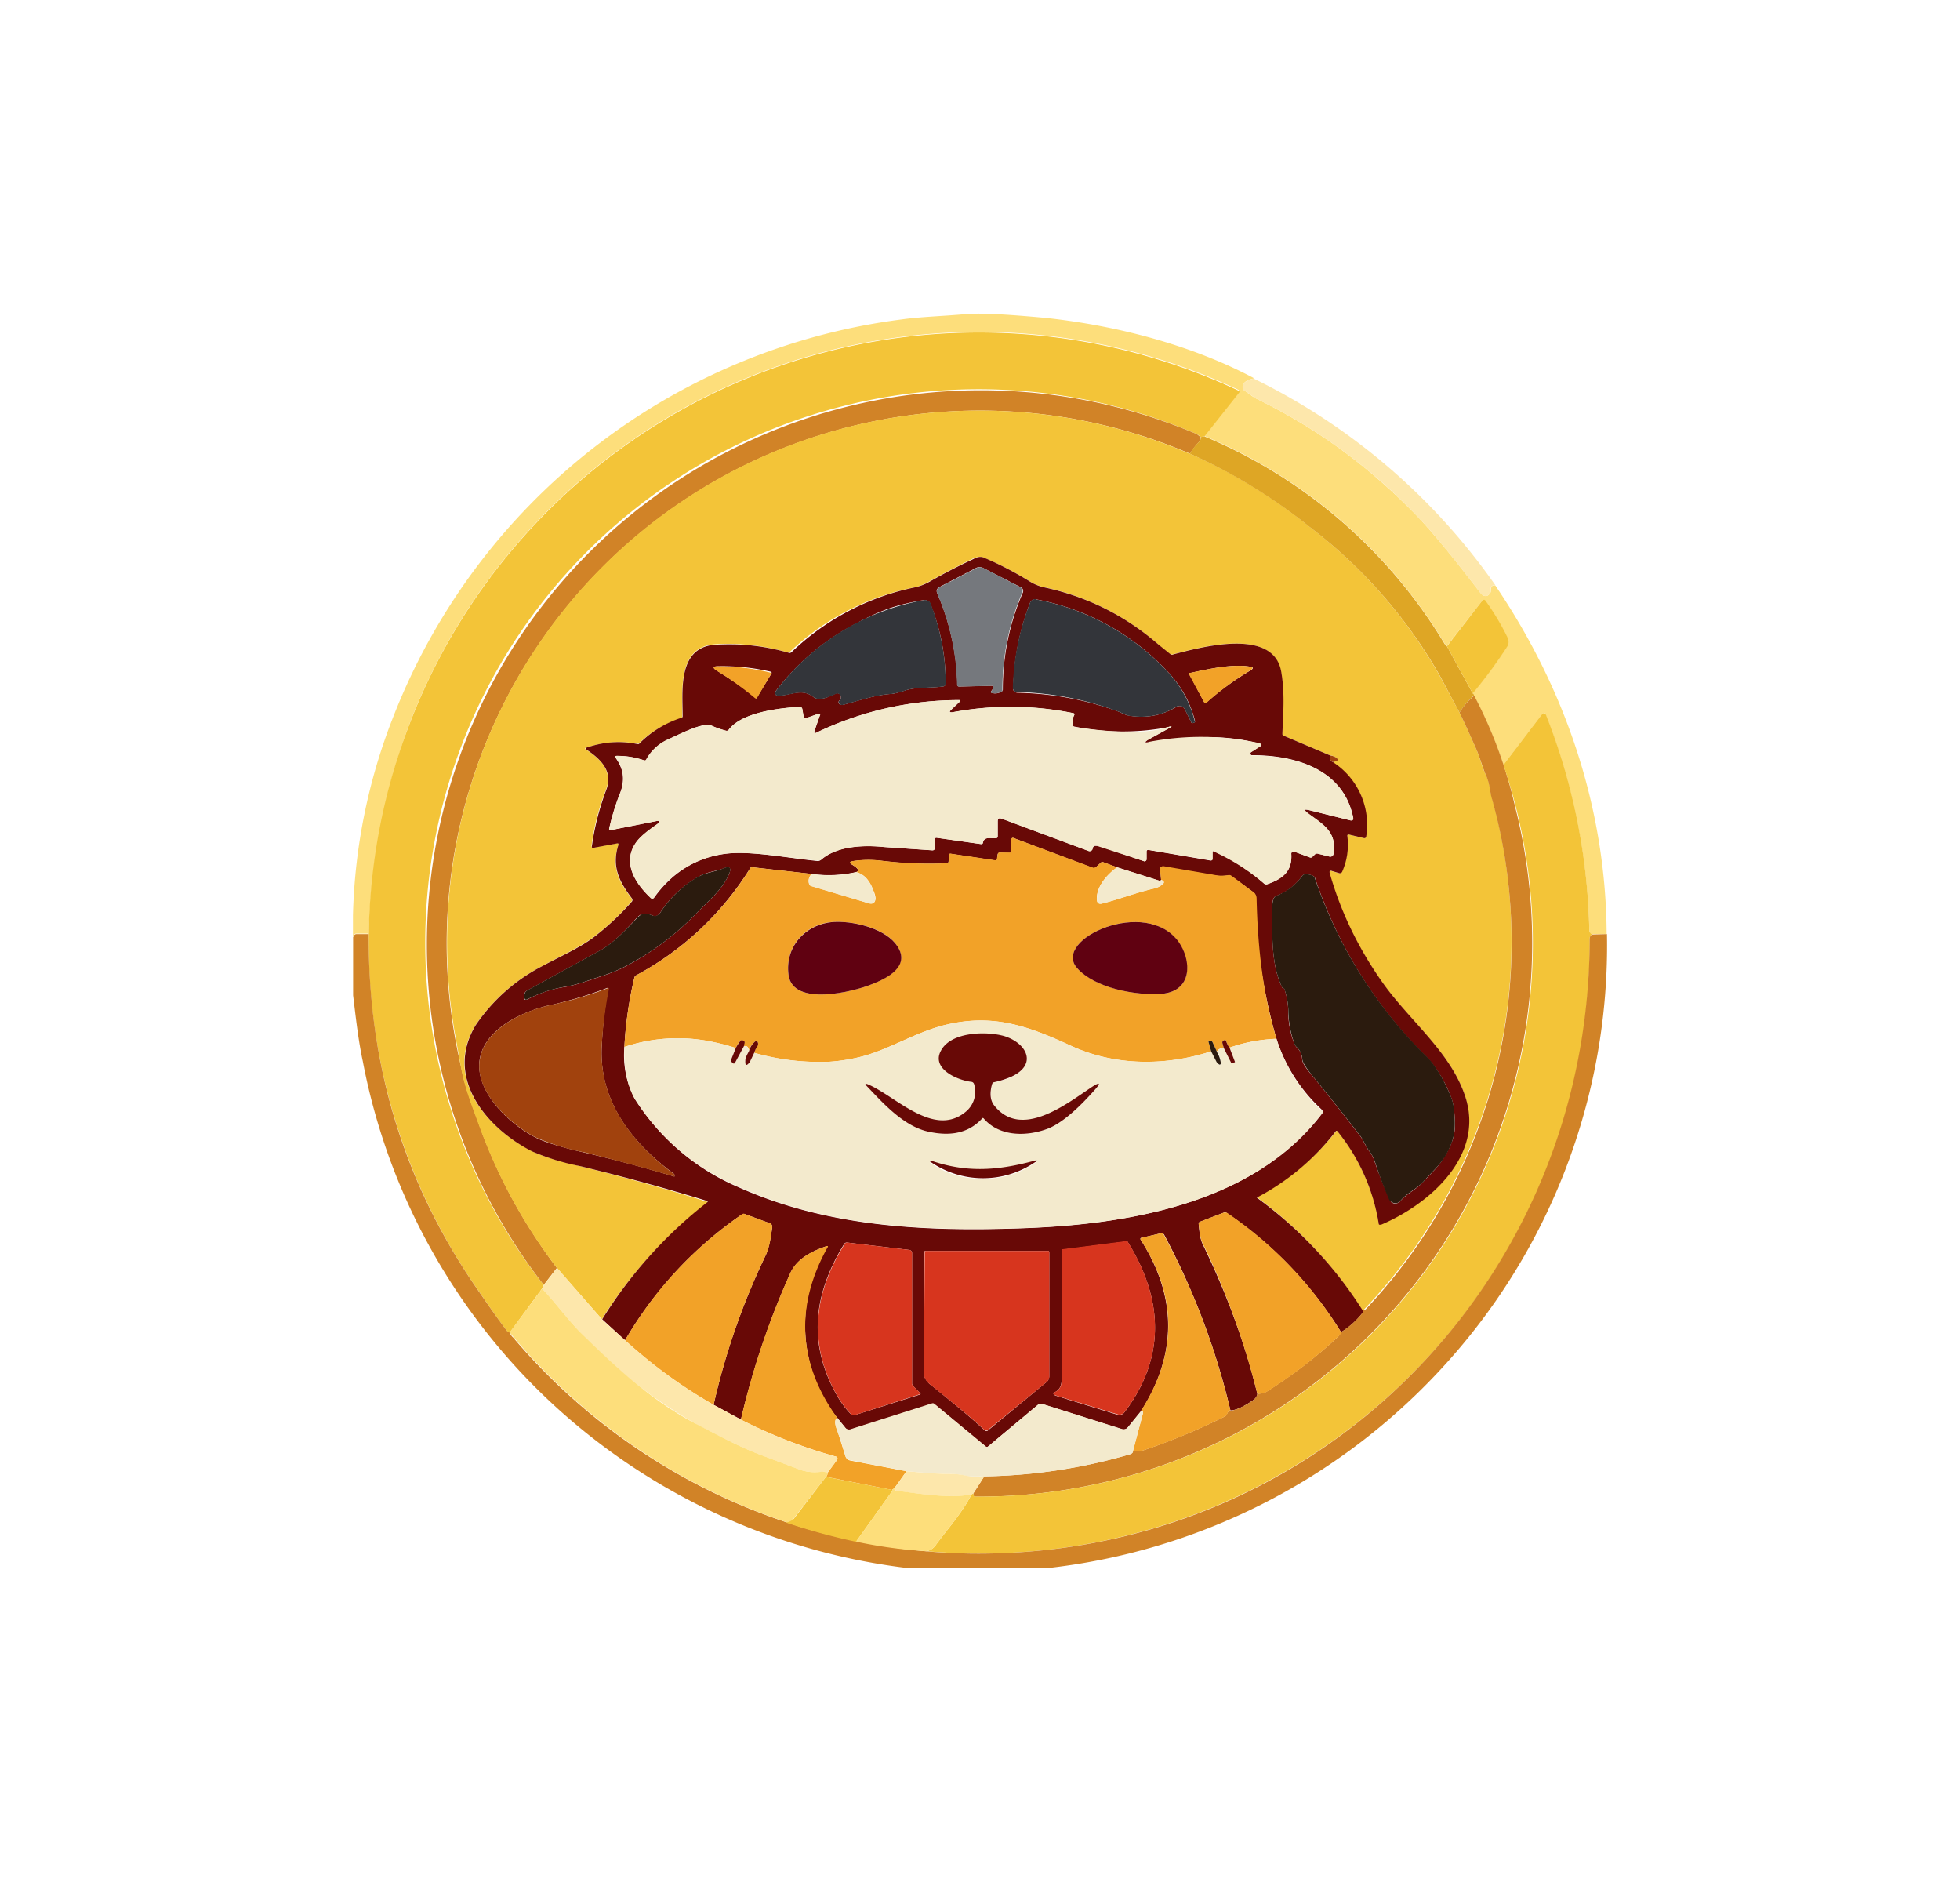 <svg xmlns="http://www.w3.org/2000/svg" width="25" height="24" fill="none" viewBox="0 0 25 24">
    <path fill="#FDDE7B" d="M15.99 4.826q-.148.034-.14.118c0 .014.009.023.018.032.061.043.122.095.188.123.781.386 1.412.86 2.01 1.472.282.297.55.645.809.979.023.028.037.042.056.047q.041.016.075-.033a.05.05 0 0 0 .01-.033c0-.047.014-.07.056-.066.894 1.318 1.412 2.838 1.421 4.447h-.183l-.02-.005a.04.04 0 0 1-.013-.014.04.04 0 0 1-.005-.02 7.9 7.9 0 0 0-.565-2.775l-.011-.003-.012.003c-.005 0-.01 0-.014.01l-.494.649a5.7 5.7 0 0 0-.39-.913l.009-.019a6 6 0 0 0 .428-.583q.034-.049 0-.113a3.3 3.3 0 0 0-.297-.48.02.02 0 0 0-.018.01l-.452.578a.1.1 0 0 1-.028-.028 6.5 6.5 0 0 0-3.068-2.65L15.802 5a.02.02 0 0 0 0-.014v-.008l-.004-.006A7.78 7.78 0 0 0 5.202 9.286a8.3 8.3 0 0 0-.499 2.62H4.54a.03.03 0 0 0-.024.015l-.014.023v-.268a7.4 7.4 0 0 1 .518-2.545 8.06 8.06 0 0 1 6.483-5.058c.235-.033.532-.042.8-.066.183-.019.527 0 1.035.047.88.094 1.849.339 2.653.767z"/>
    <path fill="#F3C438" d="m15.36 5.564-.047.01a.2.2 0 0 0-.047-.038 7.058 7.058 0 0 0-8.342 10.836h.019l-.029.06-.414.565a.04.04 0 0 1-.028-.018q-.121-.155-.362-.509a7.73 7.73 0 0 1-.908-7.18 7.777 7.777 0 0 1 10.605-4.304.02.02 0 0 1 0 .019l-.447.564z"/>
    <path fill="#FDE7AB" d="M15.99 4.827a8.1 8.1 0 0 1 3.082 2.634c-.042 0-.061.02-.056.071 0 .014 0 .024-.01.033q-.034.048-.075.033c-.02-.005-.033-.019-.057-.047-.258-.33-.522-.682-.809-.979A7.1 7.1 0 0 0 16.056 5.1c-.066-.033-.127-.08-.188-.123l-.013-.014-.006-.019q-.008-.083.141-.117"/>
    <path fill="#D18327" d="M15.313 5.574c0 .028 0 .047-.023.065a1 1 0 0 0-.113.146 6.804 6.804 0 0 0-9.368 5.02 6.8 6.8 0 0 0 .075 2.81c.047.258.142.484.226.724.235.659.57 1.27.993 1.83l-.16.207-.019-.005a7.067 7.067 0 0 1 8.342-10.835z"/>
    <path fill="#F3C438" d="M15.177 5.785a6.8 6.8 0 0 1 1.524.931 6.3 6.3 0 0 1 1.665 1.906l.25.466c.07.14.141.3.216.47.047.108.07.221.123.33.047.089.051.207.07.268a6.81 6.81 0 0 1-1.632 6.549h-.02a5.3 5.3 0 0 0-1.345-1.44v-.005l.01-.004a3.1 3.1 0 0 0 1.011-.838h.01v.005c.278.344.461.754.531 1.19h.019c.621-.258 1.331-.88 1.073-1.646-.188-.565-.734-.974-1.073-1.468a4.6 4.6 0 0 1-.654-1.365c-.005-.028 0-.037.024-.028l.098.028q.012.003.022-.002a.03.03 0 0 0 .016-.016.86.86 0 0 0 .066-.471l.01-.005h.004l.198.047h.018l.009-.01v-.013q.072-.601-.423-.941l.047-.019c.02-.01.02-.019.01-.028a.13.13 0 0 0-.09-.043l-.597-.254a.03.03 0 0 1-.014-.028c.01-.245.033-.508-.014-.78-.094-.58-1.035-.316-1.379-.227-.014.005-.023 0-.038-.004a3 3 0 0 1-.15-.123 3.2 3.2 0 0 0-1.459-.73.6.6 0 0 1-.188-.079 4 4 0 0 0-.588-.301c-.033-.014-.08-.005-.132.019q-.344.17-.54.282a.7.7 0 0 1-.189.08 3.2 3.2 0 0 0-1.614.837 2.7 2.7 0 0 0-.96-.108c-.465.047-.395.598-.4.918a.03.03 0 0 1-.018.028 1.3 1.3 0 0 0-.527.31.03.03 0 0 1-.033.01 1.3 1.3 0 0 0-.659.056l-.001.005.001.005v.004c.188.118.358.278.264.518a3 3 0 0 0-.184.715c0 .019.005.028.028.024l.297-.057h.011l.005.004.003.006v.009c-.094.278 0 .47.169.687a.04.04 0 0 1 0 .033q-.224.261-.499.466c-.188.136-.433.244-.654.367a2.3 2.3 0 0 0-.842.752c-.405.664.137 1.308.72 1.6.118.061.325.127.612.193q.82.203 1.628.456a.02.02 0 0 1-.01.02 5.7 5.7 0 0 0-1.336 1.477l-.579-.66a6.8 6.8 0 0 1-.993-1.825c-.089-.24-.178-.47-.225-.724l-.062-.348a6.78 6.78 0 0 1 5.304-7.89 6.8 6.8 0 0 1 4.05.409z"/>
    <path fill="#DEA625" d="M15.36 5.564a6.5 6.5 0 0 1 3.067 2.649l.029.028.329.602c.014.01.019.024.014.029a.9.9 0 0 0-.183.216l-.25-.47a6.3 6.3 0 0 0-1.665-1.901 7 7 0 0 0-1.525-.932.7.7 0 0 1 .113-.146c.024-.019.024-.037.028-.066l.047-.009z"/>
    <path fill="#680906" d="M16.969 9.635c-.01.047 0 .07.033.084a.95.95 0 0 1 .423.955.024.024 0 0 1-.028.014l-.197-.047q-.005 0-.01.003l-.005.007v.005q.031.241-.065.46a.033.033 0 0 1-.038.019l-.094-.028q-.036-.013-.028.024c.14.494.362.95.654 1.369.338.494.88.899 1.072 1.473.26.762-.451 1.383-1.072 1.646h-.02a.02.02 0 0 1-.009-.018 2.5 2.5 0 0 0-.531-1.181h-.008l-.006.004c-.27.352-.614.641-1.007.847l.003.006.006.004c.53.387.984.87 1.336 1.425q.015.022 0 .038a1 1 0 0 1-.273.244 5 5 0 0 0-1.458-1.52.04.04 0 0 0-.038-.004l-.306.118-.008.005-.006.009v.014c.01.094.014.183.057.268.296.612.531 1.238.691 1.896q-.001.048-.065.09-.178.121-.278.122a9.3 9.3 0 0 0-.847-2.244c-.01-.01-.024-.02-.037-.015l-.245.057c-.019 0-.024.014-.014.028q.697 1.095 0 2.188l-.165.202a.07.07 0 0 1-.075.024l-1.012-.32a.06.06 0 0 0-.061.01l-.635.53a.023.023 0 0 1-.033 0l-.65-.54a.03.03 0 0 0-.028-.005l-1.044.33a.06.06 0 0 1-.066-.023l-.104-.128a1.9 1.9 0 0 1-.127-2.174c.01-.014.01-.019-.009-.014-.179.061-.376.155-.461.344-.27.6-.481 1.226-.63 1.867l-.349-.188q.225-.996.668-1.915c.047-.113.062-.23.08-.353a.05.05 0 0 0-.028-.046l-.32-.118q-.014-.008-.033 0a5 5 0 0 0-1.496 1.609l-.292-.268a5.7 5.7 0 0 1 1.346-1.497l-.005-.009-.01-.005a27 27 0 0 0-1.613-.442 3 3 0 0 1-.612-.188c-.583-.296-1.124-.941-.72-1.609a2.3 2.3 0 0 1 .848-.753c.216-.117.465-.226.649-.362a3.4 3.4 0 0 0 .499-.466.04.04 0 0 0 0-.033c-.165-.216-.264-.41-.175-.687v-.014l-.007-.004h-.007l-.3.056c-.02.005-.029 0-.024-.024q.05-.361.183-.715c.094-.24-.08-.4-.259-.517H7.47V9.54l.004-.004c.217-.075.433-.094.66-.047.009 0 .018 0 .027-.014.152-.15.338-.262.541-.325l.005-.014c0-.32-.066-.87.4-.913.324-.023.649.012.96.104a.04.04 0 0 0 .033-.014 3.2 3.2 0 0 1 1.576-.824.7.7 0 0 0 .188-.075 7 7 0 0 1 .546-.282q.076-.044.132-.024c.202.085.4.188.583.301a.6.6 0 0 0 .188.08c.55.118 1.035.358 1.463.73l.151.122q.019.014.038.004c.343-.089 1.284-.352 1.378.226.047.273.024.537.014.781 0 .014 0 .024.014.029zm-4.3-.87c0 .013-.01.027-.02.042q-.027.027.015.032c.038.01.075 0 .108-.018a.03.03 0 0 0 .019-.028c0-.429.085-.843.254-1.233a.05.05 0 0 0 .003-.04.05.05 0 0 0-.026-.03l-.48-.246a.1.1 0 0 0-.095 0l-.47.245a.06.06 0 0 0-.027.033.06.06 0 0 0 .004.042c.162.373.25.775.258 1.181l.009.007.01.003.424-.01.01.007a.02.02 0 0 1 .004.012m2.225-.198a3.06 3.06 0 0 0-1.68-.923.07.07 0 0 0-.075.043c-.137.354-.21.73-.216 1.11a.06.06 0 0 0 .056.038q.648.014 1.247.226c.061.018.118.056.17.065q.33.057.611-.112a.08.08 0 0 1 .085.004l.019.024.084.17q.002.014.024.009l.014-.005.01-.01v-.009a1.4 1.4 0 0 0-.349-.63m-3.336.235c.15-.043.31-.024.466-.047.028 0 .038-.019.038-.047q-.001-.522-.193-1.002a.08.08 0 0 0-.09-.052c-.31.052-.527.117-.847.292-.412.21-.771.513-1.049.884a.04.04 0 0 0 .014.033l.02.01c.169 0 .31-.104.46.018.076.057.212-.01.283-.047a.05.05 0 0 1 .058.017l.008.02c0 .024 0 .043-.02.053q-.014.012-.009.033.016.029.052.023c.216-.056.405-.127.63-.141q.052-.006.18-.047M9.15 8.557q.26.156.494.348h.01v-.01l.188-.31v-.009a.014.014 0 0 0-.01-.01 2.7 2.7 0 0 0-.667-.07q-.113-.001-.015.061m6.023.047.188.353q.015.021.028 0 .263-.231.565-.41c.037-.023.033-.042-.014-.046-.222-.038-.537.033-.753.08q-.034 0-.019.028zm-.518.861q-.085.016-.01-.033l.24-.131c.08-.043.076-.047-.004-.024a3.1 3.1 0 0 1-1.19-.014.04.04 0 0 1-.01-.024c0-.042 0-.08.02-.117.009-.014 0-.024-.015-.028a4 4 0 0 0-1.539-.01c-.037 0-.042-.005-.014-.033l.109-.103c.014-.01.009-.02-.01-.02-.625 0-1.243.14-1.807.41q-.055.035-.032-.028l.065-.188c.01-.02 0-.024-.019-.02l-.16.057a.02.02 0 0 1-.023-.009l-.005-.01-.018-.094q-.002-.033-.038-.032c-.268.018-.73.07-.899.291a.03.03 0 0 1-.033.014 1 1 0 0 1-.188-.066c-.108-.047-.395.104-.546.175a.56.56 0 0 0-.282.258c-.01.014-.019.014-.033.01a1 1 0 0 0-.348-.057q-.029.001-.014.024c.103.15.122.277.056.456a3 3 0 0 0-.136.443q-.01.029.023.023l.57-.113q.082-.017.018.038c-.094.07-.216.155-.277.244-.17.255 0 .518.197.697a.03.03 0 0 0 .02.007.03.03 0 0 0 .018-.007q.354-.495.927-.565c.32-.037.781.057 1.162.094a.07.07 0 0 0 .047-.019c.202-.174.541-.188.795-.16l.621.043q.03 0 .029-.028v-.109l.002-.01.006-.008.01-.005h.01l.564.08q.023.001.024-.02c.019-.084.108-.046.165-.056q.025-.001.023-.023v-.188c0-.038.014-.047.047-.038l1.115.414a.04.04 0 0 0 .038-.01l.01-.013c0-.024.009-.033.027-.043h.048q.294.096.588.198.008 0 .014-.006a.03.03 0 0 0 .01-.013v-.103q-.001-.009.004-.015a.02.02 0 0 1 .014-.009h.01l.795.136a.02.02 0 0 0 .018-.018v-.094l.003-.006.005-.003.005-.002.006.001q.352.161.64.414.016.015.038.01c.193-.066.324-.16.31-.386v-.014l.01-.01.014-.004h.019l.192.07a.03.03 0 0 0 .033-.005l.033-.032a.04.04 0 0 1 .038-.01l.15.038q.015.003.029-.005l.012-.01.007-.013c.047-.292-.132-.382-.33-.527-.047-.043-.047-.052.019-.038l.532.132.013-.001.012-.007.007-.012v-.013c-.122-.621-.738-.8-1.284-.8h-.014a.02.02 0 0 1-.01-.009l-.003-.012q0-.007.004-.013l.01-.008.098-.062c.038-.023.038-.037-.01-.047-.47-.122-.912-.084-1.392-.014zm-3.735 1.656a1.6 1.6 0 0 1-.565.024L9.6 11.06c-.014 0-.028 0-.033.014A3.86 3.86 0 0 1 8.11 12.44a.05.05 0 0 0-.02.033 5 5 0 0 0-.126.88 1.2 1.2 0 0 0 .131.658c.317.504.78.898 1.327 1.13 1.101.493 2.306.564 3.51.526 1.379-.037 3.035-.291 3.929-1.463a.04.04 0 0 0 0-.052 2.1 2.1 0 0 1-.579-.903 6.8 6.8 0 0 1-.268-1.835.1.1 0 0 0-.024-.033l-.282-.207a.05.05 0 0 0-.033-.01c-.061.005-.113.01-.174 0l-.682-.112-.012.007-.007.012v.014l.01.136q-.009.016-.024.01l-.536-.17-.18-.066a.03.03 0 0 0-.033.01l-.056.052a.04.04 0 0 1-.021.013.04.04 0 0 1-.026-.004l-1.002-.377c-.019-.009-.028 0-.028.015v.155c0 .01-.01.019-.024.019l-.122-.005c-.019 0-.028.005-.033.024l-.005.046v.01l-.003.009a.02.02 0 0 1-.015.01h-.014l-.565-.085c-.014 0-.019.005-.019.024l-.005.075q-.002.023-.023.024-.423.019-.838-.034a1.4 1.4 0 0 0-.357.005c-.047.01-.047.024-.01.047q.119.072.047.094m-3.261.998-.927.508a.08.08 0 0 0-.047.07v.015q.001.056.052.028.222-.117.47-.155c.16-.029.283-.076.424-.123q.176-.055.306-.117c.352-.178.671-.413.945-.697.146-.15.334-.3.419-.503q.051-.12-.075-.07c-.09.032-.198.046-.278.084a1.4 1.4 0 0 0-.532.49.1.1 0 0 1-.037.028.07.07 0 0 1-.047 0c-.1-.038-.141-.047-.217.037q-.28.312-.456.405m8.728.498a.9.9 0 0 1 .047.292q.001.197.08.41l.023.032q.069.059.075.16c0 .038.043.104.118.193q.318.388.621.781c.042.057.066.123.108.184a.4.4 0 0 1 .076.141q.09.265.211.518a.084.084 0 0 0 .118-.014c.094-.104.202-.146.287-.24.103-.113.212-.207.282-.335.141-.235.141-.362.113-.607a.6.6 0 0 0-.047-.169 1.6 1.6 0 0 0-.273-.456 5.8 5.8 0 0 1-1.449-2.306.05.05 0 0 0-.028-.033.2.2 0 0 0-.104-.018.05.05 0 0 0-.037.023.7.7 0 0 1-.325.25.06.06 0 0 0-.033.028.2.2 0 0 0-.019.094c0 .339-.023.753.127 1.049v.005h.014q.015.006.015.018m-9.363.198c-.33.075-.762.268-.88.602-.155.443.339.909.687 1.087q.168.087.626.193.578.135 1.148.306v-.024l-.005-.009c-.555-.41-.965-.946-.922-1.642q.017-.367.084-.73l-.009-.002-.01.003c-.235.09-.47.16-.715.216zm7.316 5.2c.546-.716.49-1.469.042-2.184l-.004-.001-.005.001-.814.104q-.014-.002-.014.018v1.534c0 .113.01.207-.075.259-.043.019-.038.038 0 .052l.79.244a.08.08 0 0 0 .08-.028m-3.571-2.151c-.39.635-.47 1.27-.09 1.934q.077.135.175.235.02.021.047.014l.823-.259h.011a.02.02 0 0 0 .008-.01.015.015 0 0 0-.01-.018l-.084-.085a.05.05 0 0 1-.014-.037v-1.661a.04.04 0 0 0-.038-.038l-.795-.094a.04.04 0 0 0-.033.019m1.096 1.788c.235.193.48.386.701.593a.03.03 0 0 0 .033 0l.748-.617a.1.1 0 0 0 .038-.084v-1.577l-.005-.014H11.8a.02.02 0 0 0-.013.01l-.002.01v1.542q.001.071.08.142z"/>
    <path fill="#75787D" d="m12.669 8.765-.002-.011-.008-.008h-.005l-.423.01a.02.02 0 0 1-.017-.008.02.02 0 0 1-.007-.016 3.1 3.1 0 0 0-.254-1.167l-.005-.022q0-.011.004-.022a.06.06 0 0 1 .03-.032l.47-.244a.1.1 0 0 1 .094 0l.47.244a.05.05 0 0 1 .024.066 3.1 3.1 0 0 0-.254 1.257l-.014.009a.17.17 0 0 1-.108.019c-.028 0-.033-.014-.014-.033a.1.1 0 0 0 .019-.042"/>
    <path fill="#33353A" d="M13.214 7.644c.644.12 1.233.443 1.68.923.17.179.29.4.348.64 0 .004 0 .009-.01.009l-.018.005q-.013.005-.019-.01l-.085-.17a.08.08 0 0 0-.047-.037.08.08 0 0 0-.06.01q-.275.168-.613.112c-.047-.014-.103-.047-.164-.065a3.9 3.9 0 0 0-1.27-.236.06.06 0 0 1-.038-.051q.016-.566.22-1.087a.07.07 0 0 1 .076-.047zm-1.656 1.158a1 1 0 0 1-.179.047c-.226.014-.41.085-.63.141-.024 0-.043 0-.047-.024-.01-.014-.005-.023.004-.032q.024-.016.02-.052a.05.05 0 0 0-.026-.033.05.05 0 0 0-.04 0c-.071.033-.208.099-.283.042-.15-.122-.292-.014-.456-.019a.04.04 0 0 1-.038-.042 3.03 3.03 0 0 1 1.896-1.176.08.08 0 0 1 .094.047c.123.33.189.659.189 1.007 0 .028-.01.047-.038.047-.155.023-.315.004-.466.047"/>
    <path fill="#F3C438" d="m18.785 8.843-.329-.602.452-.583.008-.007a.024.024 0 0 1 .03.007q.162.225.282.47.027.064 0 .113-.203.315-.443.602"/>
    <path fill="#F2A228" d="M9.15 8.558q-.1-.063.014-.061.344 0 .677.084v.005l-.183.31-.005.01h-.019a4 4 0 0 0-.484-.348m6.21.4-.188-.348q-.02-.03.01-.029c.22-.047.536-.117.757-.08.047.005.047.024.01.047q-.301.18-.56.414-.015.016-.029-.004"/>
    <path fill="#D18327" d="M18.804 8.872c.233.442.407.914.518 1.402a7.06 7.06 0 0 1-3.763 8.108c-.973.47-2.04.711-3.12.704-.015 0-.02-.01-.024-.019v-.023l.14-.217a7 7 0 0 0 1.86-.282c.028-.01.037-.024.037-.047q.072.015.122 0a8 8 0 0 0 1.045-.433.06.06 0 0 0 .028-.028q.027-.056.047-.047.099-.007.282-.127.056-.042.061-.09a.24.24 0 0 0 .113-.023q.495-.312.899-.687a.2.2 0 0 0 .056-.075 1.1 1.1 0 0 0 .273-.245q.015-.016 0-.038h.02a.04.04 0 0 0 .023-.01 6.81 6.81 0 0 0 1.6-6.539c-.015-.061-.024-.179-.067-.268-.047-.108-.075-.221-.122-.33-.075-.169-.146-.329-.216-.47a.8.8 0 0 1 .188-.216"/>
    <path fill="#F3EACD" d="M14.659 9.46a3.5 3.5 0 0 1 1.392.014c.048.014.048.028.01.052l-.094.06a.02.02 0 0 0-.016.011q-.004.008-.003.018a.024.024 0 0 0 .028.019c.546 0 1.162.174 1.284.8v.012l-.004.011a.03.03 0 0 1-.028.005l-.532-.132q-.092-.02-.014.038c.193.146.376.235.325.527l-.007.014-.011.01a.04.04 0 0 1-.03.004l-.15-.037a.04.04 0 0 0-.02-.001.04.04 0 0 0-.018.01l-.033.033a.03.03 0 0 1-.033.005l-.192-.071a.03.03 0 0 0-.029 0 .03.03 0 0 0-.014.028c.014.226-.117.32-.31.386a.04.04 0 0 1-.02 0 .04.04 0 0 1-.018-.01 2.7 2.7 0 0 0-.654-.413l-.002.007q0 .004.002.007v.09a.02.02 0 0 1-.01.013h-.014l-.795-.132-.01-.002-.008.002-.005.009v.104a.03.03 0 0 1-.014.028l-.014.005-.014-.005-.58-.188a.06.06 0 0 0-.046-.004c-.01.01-.024.018-.024.042a.04.04 0 0 1-.018.021.04.04 0 0 1-.029.003l-1.11-.414c-.038-.015-.052 0-.052.033v.188c0 .018-.005.028-.024.028-.056.01-.145-.028-.164.056q-.002.02-.024.02l-.564-.08-.01-.003-.01.002-.007.01a.02.02 0 0 0-.002.014v.108q0 .028-.028.028l-.62-.042c-.255-.024-.594-.014-.796.16a.07.07 0 0 1-.047.014c-.376-.033-.847-.127-1.162-.09a1.3 1.3 0 0 0-.932.57.03.03 0 0 1-.033 0c-.193-.184-.367-.447-.197-.701.06-.094.183-.18.277-.245.047-.037.038-.047-.018-.037l-.565.112q-.036.01-.028-.023.05-.225.136-.443a.43.43 0 0 0-.056-.456q-.015-.022.014-.023c.122 0 .235.019.348.056q.02.006.028-.01a.6.6 0 0 1 .282-.258c.156-.07.443-.216.551-.174.061.028.122.047.188.066.014 0 .024 0 .033-.014.17-.222.63-.273.894-.292q.04 0 .047.033l.014.094v.01a.02.02 0 0 0 .028.009l.16-.057c.024-.004.029 0 .02.02l-.067.187c-.014.043-.004.047.033.029a4.2 4.2 0 0 1 1.807-.41c.019 0 .024.01.01.019l-.109.104c-.028.028-.019.037.014.032a4 4 0 0 1 1.539.01c.019 0 .023.014.014.028a.25.25 0 0 0-.019.118.04.04 0 0 0 .033.033c.33.047.847.108 1.167.004.08-.023.085-.018.005.024l-.236.132q-.083.048.01.033z"/>
    <path fill="#F3C438" d="M20.31 11.915q-.035.013-.033.061a7.78 7.78 0 0 1-8.455 7.806.2.2 0 0 0 .118-.085c.15-.202.339-.414.452-.64l.019-.014.009.024c0 .009.005.018.019.018a7.058 7.058 0 0 0 6.737-9.33l.494-.649.014-.01h.014l.011.006.008.009c.349.88.537 1.815.555 2.762 0 .014.01.023.02.033z"/>
    <path fill="#A1420D" d="M16.969 9.634c.037.005.07.02.09.043.009.009.009.018-.01.028l-.047.014c-.033-.014-.047-.042-.033-.085"/>
    <path fill="#F2A228" d="M14.25 11.06c-.132.094-.264.244-.26.404 0 .047.024.07.071.057.226-.057.438-.142.668-.193.029-.01.048-.014.066-.028q.092-.051.015-.08l-.015-.142q.001-.007.005-.013l.01-.01.013-.008.015-.002.659.113c.065.014.117.01.178 0q.019 0 .038.014l.278.207a.1.1 0 0 1 .037.076c.014.602.075 1.209.254 1.792q-.323.014-.597.113-.02-.014-.047-.084c0-.014-.014-.02-.033-.005-.014.005-.014.019-.014.028l.018.066a.09.09 0 0 0-.089.047l-.056-.127-.01-.01h-.028q-.015 0-.01.015l.033.117c-.583.189-1.223.189-1.787-.07-.542-.25-.989-.414-1.6-.268-.372.089-.706.305-1.054.4a2.2 2.2 0 0 1-.419.07 3 3 0 0 1-.969-.113c0-.019.019-.047.038-.085.014-.023.014-.037.004-.056q-.014-.02-.028-.005a.25.25 0 0 0-.085.123q.002-.072-.06-.062l.004-.046c0-.01 0-.02-.014-.024-.014-.01-.024-.005-.033 0a.3.3 0 0 0-.061.094 3 3 0 0 0-.377-.094 2.15 2.15 0 0 0-1.044.08 5 5 0 0 1 .127-.88.05.05 0 0 1 .023-.033 3.86 3.86 0 0 0 1.454-1.364.03.03 0 0 1 .014-.013.03.03 0 0 1 .02-.001l.752.084a.12.12 0 0 0-.033.127.04.04 0 0 0 .028.028l.725.217c.056.019.09 0 .094-.061a.3.3 0 0 0-.028-.099q-.072-.2-.221-.235.071-.022-.048-.094-.062-.035.01-.047a1.3 1.3 0 0 1 .357-.005c.283.033.556.047.838.033q.022-.002.024-.024v-.075c0-.019.009-.023.028-.023l.564.084h.01a.03.03 0 0 0 .014-.014v-.01l.01-.046c0-.024.013-.029.032-.029h.123c.014 0 .018 0 .018-.014v-.155c.005-.014.014-.024.033-.014l1.007.376q.02.006.043-.01l.056-.05a.03.03 0 0 1 .033-.01zm-3.13 1.491c.19-.075.495-.226.325-.485-.14-.22-.522-.315-.776-.31-.376 0-.663.301-.611.678.056.409.832.211 1.063.117m2.617-.207c.235.259.753.353 1.077.33.4-.034.381-.424.217-.66-.41-.583-1.614-.037-1.294.33"/>
    <path fill="#2B1B0E" d="m6.731 12.626.927-.508c.118-.061.268-.198.461-.405.076-.08.113-.075.207-.037.02.004.033.01.047 0a.1.1 0 0 0 .043-.028c.117-.189.329-.396.536-.49.075-.033.188-.047.273-.085q.126-.05.075.071c-.084.202-.273.353-.419.504a3.5 3.5 0 0 1-.945.696q-.128.062-.306.117c-.141.047-.264.095-.423.123a1.6 1.6 0 0 0-.471.155q-.048.029-.047-.028v-.014q0-.05.042-.07"/>
    <path fill="#F3EACD" d="m14.25 11.06.536.17q.016.006.023-.01.078.03-.014.08a.3.3 0 0 1-.066.029c-.23.051-.442.136-.668.193q-.07.021-.07-.057c0-.16.127-.315.258-.405m-3.332.062q.151.036.221.235l.029.094c-.005.066-.038.085-.094.066l-.725-.216a.04.04 0 0 1-.018-.01.04.04 0 0 1-.01-.019.12.12 0 0 1 .037-.127q.283.042.565-.023z"/>
    <path fill="#2B1B0E" d="m16.371 12.603-.014-.004c-.15-.302-.131-.716-.127-1.054q-.001-.048.02-.094a.06.06 0 0 1 .032-.029.74.74 0 0 0 .325-.249.05.05 0 0 1 .037-.024.2.2 0 0 1 .104.02.05.05 0 0 1 .023.028 5.8 5.8 0 0 0 1.454 2.305c.094.108.188.259.273.461a.6.6 0 0 1 .047.17c.024.244.024.376-.108.606-.075.127-.188.221-.282.33-.09.098-.203.14-.292.244a.08.08 0 0 1-.08.029.09.09 0 0 1-.066-.048 5 5 0 0 1-.183-.489.5.5 0 0 0-.076-.136c-.042-.061-.066-.127-.108-.184q-.304-.394-.621-.78c-.075-.095-.113-.156-.118-.194a.22.22 0 0 0-.075-.16.1.1 0 0 1-.023-.033 1.3 1.3 0 0 1-.08-.409.9.9 0 0 0-.052-.3z"/>
    <path fill="#600111" d="M11.121 12.551c-.226.094-1.007.292-1.063-.117-.052-.377.24-.673.611-.678.255-.005.636.094.777.31.17.26-.132.41-.325.485m3.694.123c-.33.023-.848-.071-1.078-.33-.32-.367.884-.913 1.299-.33.164.236.178.627-.221.66"/>
    <path fill="#D18327" d="M4.703 11.912c-.01 1.675.456 3.2 1.407 4.56q.241.352.362.507l.028.015c.014.023.024.046.043.06a7.8 7.8 0 0 0 5.848 2.758c4.399.047 7.88-3.468 7.885-7.834q0-.048.033-.061l.188-.005a7.95 7.95 0 0 1-2.13 5.561A8.05 8.05 0 0 1 13.336 20h-1.732a8.1 8.1 0 0 1-4.343-1.906 8 8 0 0 1-2.634-4.563c-.057-.264-.09-.565-.123-.838v-.743l.014-.024.01-.01.014-.004h.165z"/>
    <path fill="#A1420D" d="M6.143 13.417c.118-.33.555-.532.885-.602q.375-.08.734-.217a.02.02 0 0 1 .004.019q-.069.351-.09.71c-.041.697.368 1.233.923 1.647l.005.005v.023h-.01a29 29 0 0 0-1.138-.306 3 3 0 0 1-.626-.192c-.348-.18-.847-.645-.687-1.082z"/>
    <path fill="#F3EACD" d="m15.454 13.407.061.123a.1.1 0 0 0 .033.046l.007.004h.008l.006-.006.003-.007v-.01a.4.4 0 0 0-.047-.15.1.1 0 0 1 .084-.042l.094.179q.002.014.024.014l.014-.005h.005l.004-.005v-.01l-.066-.178q.282-.099.598-.113c.111.356.314.675.588.927 0 .01 0 .019-.01.028-.893 1.177-2.55 1.426-3.928 1.463-1.2.034-2.409-.032-3.51-.531a2.9 2.9 0 0 1-1.327-1.125q-.146-.262-.131-.658c.336-.113.695-.14 1.044-.08.127.023.254.051.377.094l-.057.141c-.01.019 0 .038.014.047l.01.005.012.002a.02.02 0 0 0 .011-.007l.113-.212c.042-.009.061.014.066.062a.3.3 0 0 0-.047.117c0 .075.014.08.056.024l.057-.118c.334.094.659.127.97.113a2.4 2.4 0 0 0 .418-.07c.353-.095.687-.311 1.054-.4.611-.147 1.058.018 1.6.268.564.258 1.204.258 1.787.07zm-2.776.395a1 1 0 0 0 .221-.066c.339-.16.193-.432-.085-.517-.216-.07-.687-.066-.809.179-.122.235.212.376.386.4q.012 0 .021.009.009.007.012.019a.33.33 0 0 1-.113.357c-.41.33-.899-.216-1.247-.357q-.043-.016-.01.019c.194.207.457.508.772.583.26.061.513.042.697-.16q.015-.021.028 0c.207.235.565.226.823.123.212-.085.433-.316.584-.485q.136-.15-.033-.038c-.33.217-.894.664-1.242.23-.047-.065-.061-.155-.028-.272 0-.014.009-.019.023-.024m-.814 1.021c.367.283.974.278 1.346 0 .023-.018.023-.023-.01-.018a2.1 2.1 0 0 1-1.336.004z"/>
    <path fill="#680906" d="M12.654 13.825q-.049.176.028.273c.344.433.913-.014 1.243-.235.108-.07.122-.056.033.042-.151.17-.377.4-.584.485-.263.103-.616.113-.823-.122q-.015-.021-.028 0c-.188.202-.438.22-.697.16-.315-.076-.578-.377-.776-.584q-.028-.034.014-.019c.348.141.838.687 1.247.358a.33.33 0 0 0 .113-.358.04.04 0 0 0-.028-.028c-.18-.019-.518-.165-.396-.395.127-.25.593-.254.814-.188.283.09.424.362.085.517q-.107.046-.221.07a.03.03 0 0 0-.023.024m-3.166-.484-.113.211-.005.005-.005.005-.006.001-.007-.001-.005-.005-.005-.005q-.028-.017-.014-.047l.056-.14c.024-.048.047-.076.062-.095.009-.005.018-.01.033 0 .014 0 .018.014.018.028l-.01.047z"/>
    <path fill="#2B1B0E" d="M15.52 13.413a.34.34 0 0 1 .052.146l-.001.007-.004.007a.014.014 0 0 1-.019 0 .1.1 0 0 1-.037-.043l-.062-.122-.033-.117q-.005-.015.01-.015h.028l.01.01.056.122z"/>
    <path fill="#680906" d="m15.685 13.365.066.174v.009h-.01l-.014.01c-.014 0-.024 0-.028-.014l-.09-.18-.018-.065c0-.01 0-.024.014-.028q.026-.019.033.004.027.071.047.085zm-6.065.061-.056.117q-.064.085-.057-.023c0-.028.019-.066.047-.117a.24.24 0 0 1 .08-.123q.015-.016.028.005c.01.019.01.033 0 .056a.3.3 0 0 0-.042.085m3.585 1.393a1.18 1.18 0 0 1-1.34-.005l-.003-.003-.001-.004v-.004l.003-.003h.01c.447.155.846.132 1.326 0 .033-.005.033 0 .01.019z"/>
    <path fill="#F2A228" d="M17.11 16.988a.2.2 0 0 1-.061.076q-.401.375-.894.686a.24.24 0 0 1-.118.024 9.7 9.7 0 0 0-.686-1.896c-.048-.085-.048-.174-.062-.268v-.014l.014-.015.306-.117h.038a5 5 0 0 1 1.458 1.524zm-8.008.927a6.3 6.3 0 0 1-1.129-.823c.377-.65.88-1.186 1.496-1.61a.03.03 0 0 1 .017-.004q.009 0 .016.005l.32.117q.015.005.022.02l.006.027c-.018.123-.028.24-.08.353a9 9 0 0 0-.668 1.915m6.597.07q-.028 0-.047.048a.06.06 0 0 1-.033.033q-.509.255-1.045.433a.3.3 0 0 1-.122 0l.127-.48c0-.014 0-.02-.01-.024h-.018c.465-.725.47-1.454 0-2.183-.01-.014 0-.023.014-.028l.245-.057c.013 0 .028 0 .032.014q.565 1.045.852 2.245z"/>
    <path fill="#D7351E" d="M14.381 15.83c.447.716.504 1.469-.042 2.184a.08.08 0 0 1-.08.024l-.786-.24q-.07-.023-.005-.052c.085-.047.076-.141.076-.259v-1.534c0-.014 0-.019.014-.023l.814-.104zm-3.703 1.967c-.376-.658-.3-1.298.095-1.933a.04.04 0 0 1 .028-.019l.795.094a.04.04 0 0 1 .037.038v1.66c0 .015 0 .024.015.038l.084.085.002.007-.002.007v.01h-.01l-.822.263a.04.04 0 0 1-.047-.014 1.2 1.2 0 0 1-.175-.236"/>
    <path fill="#F2A228" d="M10.678 18.08q-.05.035 0 .155l.104.33a.08.08 0 0 0 .06.06l.72.137-.154.216c-.029.02-.038.024-.02.024l-.832-.165c-.01 0-.01 0-.01-.01v-.009a.06.06 0 0 0 .01-.037l.118-.16a.033.033 0 0 0 0-.042l-.015-.005a6.6 6.6 0 0 1-1.209-.47 10 10 0 0 1 .63-1.869c.085-.188.283-.282.462-.343q.028-.007.014.014-.627 1.129.122 2.174"/>
    <path fill="#D7351E" d="M12.565 18.244c-.22-.207-.47-.4-.706-.593-.047-.038-.075-.084-.075-.136q.007-.779.01-1.558l.014-.004h1.571l.005.014v1.576a.1.1 0 0 1-.038.085l-.748.611a.03.03 0 0 1-.033 0z"/>
    <path fill="#FDE7AB" d="m7.107 16.17.574.659.292.263c.353.32.73.598 1.13.823l.348.189q.587.302 1.223.475l.008.013q.003.008.001.015l-.01.014-.117.16c-.01 0-.019 0-.033-.01a.1.1 0 0 0-.037 0 .7.7 0 0 1-.269-.023l-.536-.202c-.268-.104-.527-.245-.786-.377a6.2 6.2 0 0 1-1.5-1.185c-.16-.165-.311-.372-.48-.55l.028-.057z"/>
    <path fill="#FDDE7B" d="M6.915 16.433c.169.178.32.385.48.55.517.518.987.922 1.505 1.186.254.131.513.273.781.376l.536.202a.6.6 0 0 0 .269.02l.037.004.033.01c0 .013 0 .027-.01.037l-.423.546c-.018.028-.047.047-.094.047A7.8 7.8 0 0 1 6.5 16.992z"/>
    <path fill="#F3EACD" d="M14.55 18c0-.01.01-.01.02-.005.01 0 .01.01.01.023l-.128.485q.002.029-.038.042a7 7 0 0 1-2.06.283 1 1 0 0 0-.24-.033c-.222 0-.367-.02-.55-.033l-.72-.141a.08.08 0 0 1-.062-.057 4 4 0 0 0-.108-.33q-.043-.119.005-.154l.103.127a.06.06 0 0 0 .07.018l1.036-.329a.03.03 0 0 1 .033.01l.654.54a.02.02 0 0 0 .028 0l.635-.531a.06.06 0 0 1 .061-.01l1.017.32a.07.07 0 0 0 .07-.023z"/>
    <path fill="#FDE7AB" d="M11.564 18.762c.188.014.329.033.55.033q.114 0 .235.028a.5.5 0 0 0 .207 0l-.141.221-.023.015c-.292.051-.664-.01-.956-.047a.03.03 0 0 1-.023-.02l-.005-.013z"/>
    <path fill="#F3C438" d="M10.547 18.818v.01c0 .005 0 .01.01.01l.832.164-.47.659a8 8 0 0 1-.895-.245.2.2 0 0 0 .1-.047z"/>
    <path fill="#FDDE7B" d="M11.408 18.978v.014q.007.017.028.018c.292.038.663.1.955.048-.113.225-.301.437-.451.64a.2.2 0 0 1-.118.084 6 6 0 0 1-.903-.122l.47-.659c-.019 0-.01-.005.019-.024"/>
</svg>
